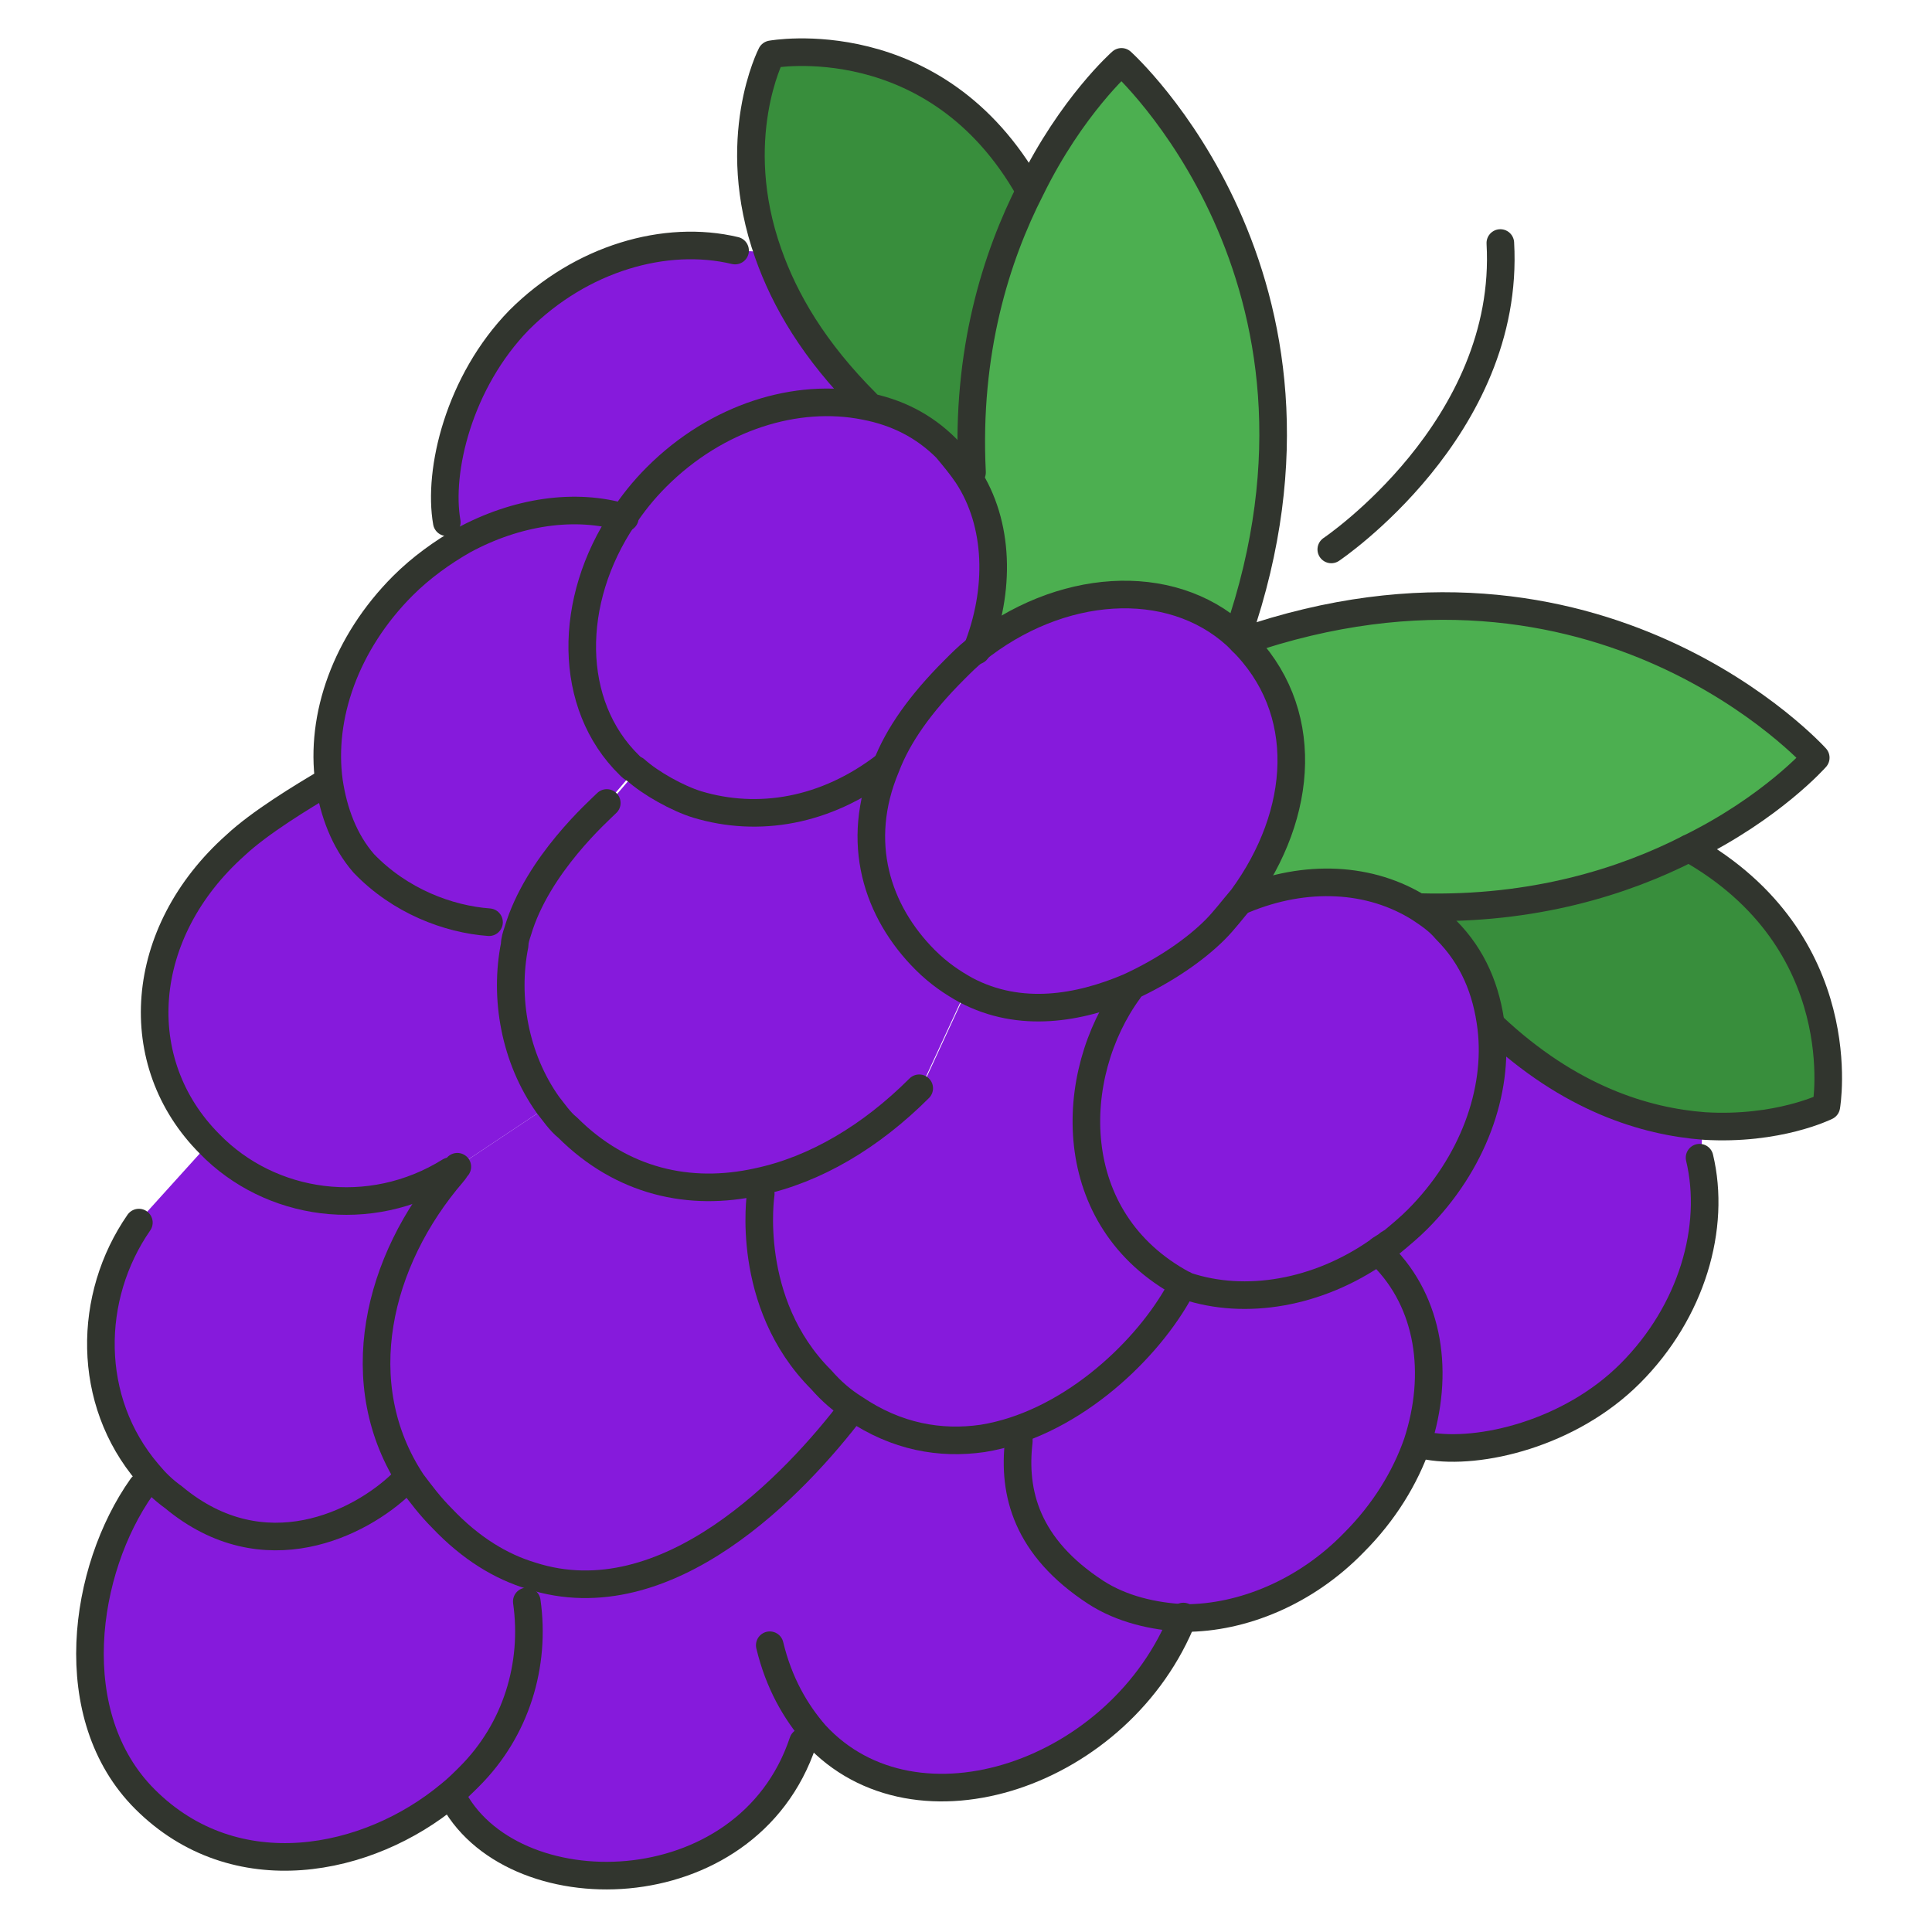 <svg xmlns="http://www.w3.org/2000/svg" width="42" height="42" viewBox="0 0 42 42" fill="none">
  <path d="M36.717 18.441C40.327 20.475 39.703 24.052 39.703 24.052C39.703 24.052 38.653 24.577 37.045 24.478C35.766 24.38 34.125 23.887 32.452 22.312C32.353 21.492 32.025 20.77 31.467 20.18C31.303 20.016 31.106 19.852 30.909 19.72C33.337 19.786 35.273 19.163 36.717 18.441Z" fill="#388E3C"/>
  <path d="M37.013 24.478L36.98 25.167C37.341 26.677 36.816 28.514 35.47 29.859C34.125 31.205 32.189 31.631 31.073 31.434L30.811 31.336C31.303 29.827 31.073 28.284 30.056 27.267L29.991 27.169C30.056 27.103 30.155 27.07 30.22 27.005C30.253 27.005 30.253 26.972 30.286 26.972C30.483 26.841 30.647 26.677 30.844 26.48C32.058 25.266 32.616 23.691 32.452 22.312C34.125 23.887 35.733 24.38 37.013 24.478Z" fill="#861ADC"/>
  <path d="M39.473 16.472C39.473 16.472 38.522 17.555 36.717 18.441C35.306 19.163 33.337 19.786 30.877 19.72C29.794 19.031 28.383 18.998 27.038 19.523L27.005 19.491C28.383 17.686 28.514 15.389 27.005 13.912C34.814 11.255 39.473 16.472 39.473 16.472Z" fill="#4CAF50"/>
  <path d="M30.877 19.753C31.073 19.884 31.27 20.016 31.434 20.212C32.025 20.803 32.32 21.525 32.419 22.345C32.583 23.723 32.025 25.298 30.811 26.512C30.647 26.677 30.45 26.841 30.253 27.005C30.22 27.005 30.22 27.038 30.188 27.038C30.122 27.103 30.023 27.136 29.958 27.202C28.645 28.12 27.07 28.383 25.791 27.956C25.758 27.956 25.758 27.923 25.725 27.923C23.1 26.512 23.198 23.363 24.544 21.525L24.511 21.492C25.298 21.164 25.955 20.672 26.381 20.245C26.611 20.016 26.808 19.786 26.972 19.556L27.005 19.589C28.383 18.998 29.794 19.064 30.877 19.753Z" fill="#861ADC"/>
  <path d="M22.116 31.336L21.328 31.238C23.166 30.975 24.839 29.433 25.561 28.12L25.692 27.858C25.725 27.858 25.725 27.891 25.758 27.891C27.038 28.317 28.613 28.055 29.925 27.136L29.991 27.234C31.008 28.252 31.27 29.827 30.745 31.303C30.483 32.058 30.023 32.845 29.367 33.469C28.284 34.552 26.939 35.109 25.692 35.109C25.003 35.109 24.314 34.945 23.756 34.552C22.28 33.633 22.017 32.452 22.116 31.336Z" fill="#861ADC"/>
  <path d="M27.005 13.945C28.514 15.455 28.35 17.719 27.005 19.523C26.808 19.753 26.611 20.016 26.414 20.212C25.988 20.639 25.331 21.098 24.544 21.459C23.461 21.919 22.181 22.148 21 21.525C20.705 21.361 20.409 21.164 20.114 20.869C19.064 19.819 18.572 18.309 19.261 16.669C19.523 15.98 20.016 15.291 20.738 14.569C20.902 14.405 21.033 14.273 21.197 14.142C23.034 12.666 25.43 12.502 26.873 13.814C26.939 13.847 26.972 13.88 27.005 13.945Z" fill="#861ADC"/>
  <path d="M24.38 1.378C24.38 1.378 29.597 6.037 26.906 13.847C25.462 12.534 23.034 12.698 21.23 14.175C21.755 12.863 21.722 11.419 21.033 10.369L21.098 10.336C20.967 7.744 21.623 5.677 22.378 4.167C23.297 2.33 24.38 1.378 24.38 1.378Z" fill="#4CAF50"/>
  <path d="M17.752 37.702L17.456 37.866C16.242 41.508 11.058 41.541 9.811 39.014V38.981C9.975 38.85 10.106 38.719 10.238 38.587C11.255 37.57 11.681 36.159 11.484 34.781L11.616 34.223C14.536 35.175 17.358 32.222 18.605 30.581L18.637 30.548C19.556 31.172 20.508 31.336 21.427 31.205L22.214 31.27C22.083 32.386 22.378 33.567 23.887 34.552C24.445 34.913 25.134 35.077 25.823 35.109V35.142C24.413 38.555 19.917 40.13 17.752 37.702Z" fill="#861ADC"/>
  <path d="M25.725 27.891L25.594 28.153C24.839 29.466 23.198 30.975 21.361 31.27C20.442 31.402 19.491 31.238 18.572 30.614C18.309 30.45 18.08 30.253 17.85 29.991C16.177 28.317 16.538 25.955 16.538 25.955L16.505 25.725C17.752 25.462 18.966 24.741 20.016 23.691L21.033 21.492C22.181 22.083 23.494 21.886 24.577 21.427L24.609 21.459C23.198 23.33 23.1 26.48 25.725 27.891Z" fill="#861ADC"/>
  <path d="M21.033 10.336C21.722 11.419 21.755 12.83 21.23 14.142C21.066 14.273 20.902 14.405 20.77 14.569C20.048 15.291 19.589 15.98 19.294 16.669H19.261C17.948 17.686 16.472 17.916 15.159 17.522C14.733 17.391 14.109 17.062 13.781 16.767C13.748 16.734 13.683 16.702 13.65 16.669C12.305 15.323 12.305 13.092 13.519 11.287C13.716 10.959 13.978 10.664 14.241 10.402C15.553 9.089 17.292 8.531 18.769 8.859C19.425 8.991 20.048 9.286 20.541 9.778C20.77 9.942 20.902 10.106 21.033 10.336Z" fill="#861ADC"/>
  <path d="M21.098 10.27L21.033 10.303C20.902 10.106 20.738 9.909 20.573 9.712C20.081 9.22 19.491 8.925 18.802 8.794L18.834 8.695C17.719 7.58 17.062 6.464 16.702 5.447C15.848 2.986 16.767 1.116 16.767 1.116C16.767 1.116 20.311 0.492 22.378 4.069C21.623 5.611 21 7.678 21.098 10.27Z" fill="#388E3C"/>
  <path d="M21 21.525L19.983 23.723C18.966 24.741 17.719 25.462 16.472 25.758C14.995 26.086 13.519 25.758 12.338 24.577C12.173 24.413 12.042 24.248 11.911 24.084C11.189 23.067 10.959 21.755 11.189 20.606C11.222 20.508 11.222 20.409 11.255 20.311C11.681 18.834 13.027 17.653 13.191 17.522L13.781 16.833C14.109 17.128 14.7 17.456 15.127 17.587C16.439 17.981 17.916 17.752 19.228 16.734H19.261C18.572 18.375 19.064 19.884 20.114 20.934C20.409 21.164 20.705 21.361 21 21.525Z" fill="#861ADC"/>
  <path d="M18.834 8.728L18.802 8.827C17.325 8.531 15.586 9.056 14.273 10.369C13.978 10.664 13.748 10.959 13.552 11.255C12.469 10.927 11.189 11.123 10.041 11.747L9.713 11.353C9.516 10.238 9.975 8.269 11.287 6.956C12.633 5.611 14.47 5.086 15.98 5.447L16.702 5.48C17.062 6.497 17.719 7.58 18.834 8.728Z" fill="#861ADC"/>
  <path d="M18.572 30.581C17.325 32.255 14.503 35.208 11.583 34.256C10.927 34.059 10.27 33.666 9.647 33.009C9.384 32.747 9.188 32.484 8.991 32.222C7.547 30.089 8.203 27.398 9.844 25.495C9.877 25.462 9.909 25.397 9.942 25.364L11.911 24.052C12.042 24.216 12.173 24.413 12.338 24.544C13.519 25.725 14.995 26.053 16.472 25.725L16.505 25.955C16.505 25.955 16.144 28.317 17.817 29.991C18.08 30.22 18.309 30.417 18.572 30.581Z" fill="#861ADC"/>
  <path d="M13.781 16.767L13.191 17.456C13.027 17.62 11.681 18.802 11.255 20.245L10.598 20.048C9.713 19.983 8.662 19.589 7.875 18.769C7.448 18.277 7.219 17.653 7.12 16.997C6.923 15.586 7.481 13.978 8.728 12.731C9.122 12.338 9.581 12.009 10.041 11.747C11.189 11.123 12.469 10.927 13.552 11.255C12.338 13.059 12.338 15.323 13.683 16.636C13.716 16.702 13.748 16.734 13.781 16.767Z" fill="#861ADC"/>
  <path d="M11.911 24.052L9.942 25.364C9.909 25.397 9.877 25.462 9.844 25.495L9.811 25.462C8.072 26.545 5.906 26.217 4.594 24.872C2.822 23.1 3.019 20.278 5.152 18.375C5.677 17.883 6.595 17.325 7.153 16.997H7.186C7.284 17.653 7.514 18.277 7.941 18.769C8.728 19.589 9.778 19.983 10.664 20.048L11.32 20.245C11.287 20.344 11.255 20.442 11.255 20.541C10.959 21.722 11.189 23.034 11.911 24.052Z" fill="#861ADC"/>
  <path d="M11.55 34.256L11.419 34.814C11.616 36.192 11.189 37.603 10.172 38.62C10.041 38.752 9.909 38.883 9.745 39.014C7.973 40.491 5.086 41.081 3.117 39.112C1.312 37.308 1.772 34.158 3.052 32.32L3.183 32.025C3.347 32.222 3.511 32.386 3.741 32.55C5.709 34.191 7.809 33.108 8.695 32.255L8.958 32.222C9.155 32.484 9.352 32.747 9.614 33.009C10.27 33.666 10.894 34.059 11.55 34.256Z" fill="#861ADC"/>
  <path d="M9.778 25.462L9.811 25.495C8.17 27.398 7.514 30.089 8.958 32.222L8.695 32.255C7.842 33.108 5.709 34.191 3.741 32.55C3.544 32.386 3.347 32.189 3.183 32.025C1.837 30.45 1.87 28.186 2.986 26.578L4.528 24.872C5.906 26.217 8.072 26.512 9.778 25.462Z" fill="#861ADC"/>
  <path d="M21.23 14.142C21.755 12.83 21.722 11.386 21.033 10.336C20.902 10.139 20.738 9.942 20.573 9.745C20.081 9.253 19.491 8.958 18.802 8.827C17.325 8.531 15.586 9.056 14.273 10.369C13.978 10.664 13.748 10.959 13.552 11.255C12.338 13.059 12.338 15.323 13.683 16.636C13.716 16.669 13.748 16.702 13.814 16.734C14.142 17.03 14.733 17.358 15.159 17.489C16.472 17.883 17.948 17.653 19.261 16.636" stroke="#31352E" stroke-width="0.6" stroke-miterlimit="10" stroke-linecap="round" stroke-linejoin="round"/>
  <path d="M15.98 5.447C14.47 5.086 12.633 5.611 11.287 6.956C9.975 8.302 9.516 10.238 9.713 11.353" stroke="#31352E" stroke-width="0.6" stroke-miterlimit="10" stroke-linecap="round" stroke-linejoin="round"/>
  <path d="M31.041 31.434C32.156 31.631 34.125 31.172 35.438 29.859C36.783 28.514 37.308 26.677 36.947 25.167" stroke="#31352E" stroke-width="0.6" stroke-miterlimit="10" stroke-linecap="round" stroke-linejoin="round"/>
  <path d="M27.038 19.556C28.383 18.998 29.794 19.064 30.877 19.753C31.073 19.884 31.27 20.016 31.434 20.212C32.025 20.803 32.32 21.525 32.419 22.345C32.583 23.723 32.025 25.298 30.811 26.512C30.647 26.677 30.45 26.841 30.253 27.005C30.22 27.005 30.22 27.038 30.188 27.038C30.122 27.103 30.023 27.136 29.958 27.202C28.645 28.12 27.07 28.383 25.791 27.956C25.758 27.956 25.758 27.923 25.725 27.923C23.1 26.512 23.198 23.363 24.544 21.525" stroke="#31352E" stroke-width="0.6" stroke-miterlimit="10" stroke-linecap="round" stroke-linejoin="round"/>
  <path d="M22.148 31.238V31.336C22.017 32.452 22.312 33.633 23.822 34.617C24.38 34.978 25.069 35.142 25.758 35.175C27.005 35.175 28.383 34.617 29.433 33.534C30.089 32.878 30.548 32.123 30.811 31.369C31.303 29.859 31.073 28.317 30.056 27.3" stroke="#31352E" stroke-width="0.6" stroke-miterlimit="10" stroke-linecap="round" stroke-linejoin="round"/>
  <path d="M10.631 20.048C9.745 19.983 8.695 19.589 7.908 18.769C7.481 18.277 7.252 17.653 7.153 16.997C6.956 15.586 7.514 13.978 8.761 12.731C9.155 12.338 9.614 12.009 10.073 11.747C11.222 11.123 12.502 10.927 13.584 11.255" stroke="#31352E" stroke-width="0.6" stroke-miterlimit="10" stroke-linecap="round" stroke-linejoin="round"/>
  <path d="M9.778 25.462C8.039 26.545 5.873 26.217 4.561 24.872C2.789 23.1 2.986 20.278 5.119 18.375C5.644 17.883 6.562 17.325 7.12 16.997" stroke="#31352E" stroke-width="0.6" stroke-miterlimit="10" stroke-linecap="round" stroke-linejoin="round"/>
  <path d="M18.539 30.614C17.292 32.255 14.503 35.208 11.55 34.256C10.894 34.059 10.238 33.666 9.614 33.009C9.352 32.747 9.155 32.484 8.958 32.222C7.547 30.089 8.203 27.398 9.844 25.495C9.877 25.462 9.909 25.397 9.942 25.364" stroke="#31352E" stroke-width="0.6" stroke-miterlimit="10" stroke-linecap="round" stroke-linejoin="round"/>
  <path d="M3.019 26.578C1.903 28.186 1.87 30.45 3.216 32.025C3.38 32.222 3.544 32.386 3.773 32.55C5.742 34.191 7.842 33.108 8.728 32.255" stroke="#31352E" stroke-width="0.6" stroke-miterlimit="10" stroke-linecap="round" stroke-linejoin="round"/>
  <path d="M3.084 32.32C1.805 34.125 1.345 37.308 3.15 39.112C5.119 41.081 8.006 40.491 9.778 39.014C9.942 38.883 10.073 38.752 10.205 38.62C11.222 37.603 11.648 36.192 11.452 34.814" stroke="#31352E" stroke-width="0.6" stroke-miterlimit="10" stroke-linecap="round" stroke-linejoin="round"/>
  <path d="M17.456 37.866C16.242 41.508 11.058 41.541 9.811 39.014" stroke="#31352E" stroke-width="0.6" stroke-miterlimit="10" stroke-linecap="round" stroke-linejoin="round"/>
  <path d="M16.734 35.766C16.931 36.586 17.292 37.209 17.719 37.702C19.917 40.097 24.38 38.555 25.725 35.142" stroke="#31352E" stroke-width="0.6" stroke-miterlimit="10" stroke-linecap="round" stroke-linejoin="round"/>
  <path d="M25.594 28.153C24.839 29.466 23.198 30.975 21.361 31.27C20.442 31.402 19.491 31.238 18.572 30.614C18.309 30.45 18.08 30.253 17.85 29.991C16.177 28.317 16.538 25.955 16.538 25.955" stroke="#31352E" stroke-width="0.6" stroke-miterlimit="10" stroke-linecap="round" stroke-linejoin="round"/>
  <path d="M13.191 17.456C13.027 17.62 11.681 18.802 11.255 20.245C11.222 20.344 11.189 20.442 11.189 20.541C10.959 21.689 11.189 23.002 11.911 24.019C12.042 24.183 12.173 24.38 12.338 24.511C13.519 25.692 14.995 26.02 16.472 25.692C17.719 25.43 18.933 24.708 19.983 23.658" stroke="#31352E" stroke-width="0.6" stroke-miterlimit="10" stroke-linecap="round" stroke-linejoin="round"/>
  <path d="M27.005 19.523C26.808 19.753 26.611 20.016 26.414 20.212C25.988 20.639 25.331 21.098 24.544 21.459C23.461 21.919 22.181 22.148 21 21.525C20.705 21.361 20.409 21.164 20.114 20.869C19.064 19.819 18.572 18.309 19.261 16.669C19.523 15.98 20.016 15.291 20.738 14.569C20.902 14.405 21.033 14.273 21.197 14.142C23.034 12.666 25.43 12.502 26.873 13.814L26.972 13.912C28.514 15.422 28.35 17.686 27.005 19.523Z" stroke="#31352E" stroke-width="0.6" stroke-miterlimit="10" stroke-linecap="round" stroke-linejoin="round"/>
  <path d="M36.717 18.441C40.327 20.475 39.703 24.052 39.703 24.052C39.703 24.052 38.653 24.577 37.045 24.478C35.766 24.38 34.125 23.887 32.452 22.312" stroke="#31352E" stroke-width="0.6" stroke-miterlimit="10" stroke-linecap="round" stroke-linejoin="round"/>
  <path d="M27.005 13.945C34.781 11.255 39.473 16.472 39.473 16.472C39.473 16.472 38.522 17.555 36.717 18.441C35.306 19.163 33.337 19.786 30.877 19.72" stroke="#31352E" stroke-width="0.6" stroke-miterlimit="10" stroke-linecap="round" stroke-linejoin="round"/>
  <path d="M22.378 4.134C20.344 0.525 16.767 1.181 16.767 1.181C16.767 1.181 15.816 3.019 16.702 5.513C17.062 6.53 17.686 7.612 18.834 8.761" stroke="#31352E" stroke-width="0.6" stroke-miterlimit="10" stroke-linecap="round" stroke-linejoin="round"/>
  <path d="M26.906 13.814C29.597 6.037 24.38 1.345 24.38 1.345C24.38 1.345 23.297 2.297 22.411 4.102C21.656 5.578 21 7.645 21.131 10.27" stroke="#31352E" stroke-width="0.6" stroke-miterlimit="10" stroke-linecap="round" stroke-linejoin="round"/>
  <path d="M28.941 11.944C28.941 11.944 32.845 9.319 32.616 5.283" stroke="#31352E" stroke-width="0.6" stroke-miterlimit="10" stroke-linecap="round" stroke-linejoin="round"/>
</svg>